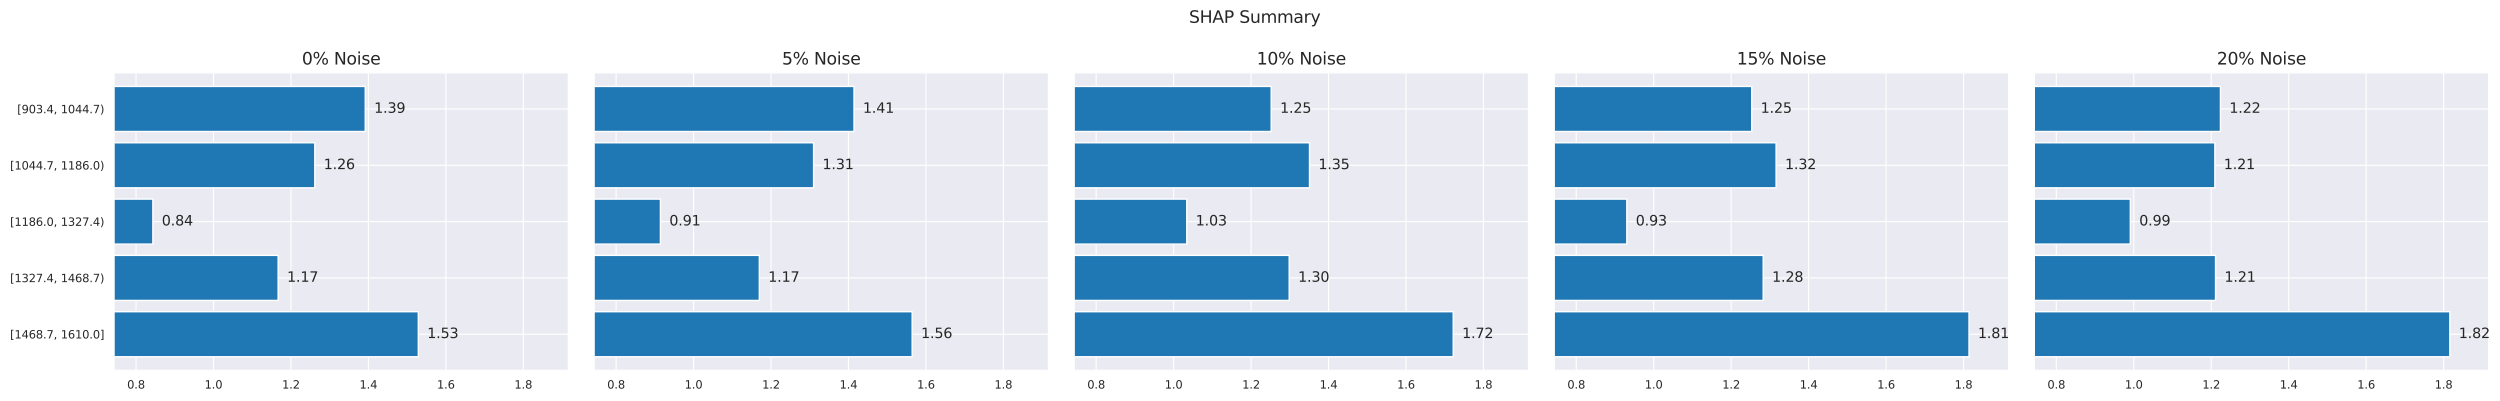 <?xml version="1.0" encoding="utf-8" standalone="no"?>
<!DOCTYPE svg PUBLIC "-//W3C//DTD SVG 1.1//EN"
  "http://www.w3.org/Graphics/SVG/1.1/DTD/svg11.dtd">
<svg xmlns:xlink="http://www.w3.org/1999/xlink" width="1785.465pt" height="286.382pt" viewBox="0 0 1785.465 286.382" xmlns="http://www.w3.org/2000/svg" version="1.1">
 <defs>
  <style type="text/css">*{stroke-linejoin: round; stroke-linecap: butt}</style>
 </defs>
 <g id="figure_1">
  <g id="patch_1">
   <path d="M 0 286.382 
L 1785.465 286.382 
L 1785.465 0 
L 0 0 
z
" style="fill: #ffffff"/>
  </g>
  <g id="axes_1">
   <g id="patch_2">
    <path d="M 81.513 264.44 
L 405.862 264.44 
L 405.862 52.08 
L 81.513 52.08 
z
" style="fill: #eaeaf2"/>
   </g>
   <g id="matplotlib.axis_1">
    <g id="xtick_1">
     <g id="line2d_1">
      <path d="M 97.153 264.44 
L 97.153 52.08 
" clip-path="url(#pd4e1249a8d)" style="fill: none; stroke: #ffffff; stroke-width: 0.8; stroke-linecap: round"/>
     </g>
     <g id="text_1">
      <!-- 0.8 -->
      <g style="fill: #262626" transform="translate(90.792 277.519) scale(0.08 -0.08)">
       <defs>
        <path id="DejaVuSans-30" d="M 2034 4250 
Q 1547 4250 1301 3770 
Q 1056 3291 1056 2328 
Q 1056 1369 1301 889 
Q 1547 409 2034 409 
Q 2525 409 2770 889 
Q 3016 1369 3016 2328 
Q 3016 3291 2770 3770 
Q 2525 4250 2034 4250 
z
M 2034 4750 
Q 2819 4750 3233 4129 
Q 3647 3509 3647 2328 
Q 3647 1150 3233 529 
Q 2819 -91 2034 -91 
Q 1250 -91 836 529 
Q 422 1150 422 2328 
Q 422 3509 836 4129 
Q 1250 4750 2034 4750 
z
" transform="scale(0.016)"/>
        <path id="DejaVuSans-2e" d="M 684 794 
L 1344 794 
L 1344 0 
L 684 0 
L 684 794 
z
" transform="scale(0.016)"/>
        <path id="DejaVuSans-38" d="M 2034 2216 
Q 1584 2216 1326 1975 
Q 1069 1734 1069 1313 
Q 1069 891 1326 650 
Q 1584 409 2034 409 
Q 2484 409 2743 651 
Q 3003 894 3003 1313 
Q 3003 1734 2745 1975 
Q 2488 2216 2034 2216 
z
M 1403 2484 
Q 997 2584 770 2862 
Q 544 3141 544 3541 
Q 544 4100 942 4425 
Q 1341 4750 2034 4750 
Q 2731 4750 3128 4425 
Q 3525 4100 3525 3541 
Q 3525 3141 3298 2862 
Q 3072 2584 2669 2484 
Q 3125 2378 3379 2068 
Q 3634 1759 3634 1313 
Q 3634 634 3220 271 
Q 2806 -91 2034 -91 
Q 1263 -91 848 271 
Q 434 634 434 1313 
Q 434 1759 690 2068 
Q 947 2378 1403 2484 
z
M 1172 3481 
Q 1172 3119 1398 2916 
Q 1625 2713 2034 2713 
Q 2441 2713 2670 2916 
Q 2900 3119 2900 3481 
Q 2900 3844 2670 4047 
Q 2441 4250 2034 4250 
Q 1625 4250 1398 4047 
Q 1172 3844 1172 3481 
z
" transform="scale(0.016)"/>
       </defs>
       <use xlink:href="#DejaVuSans-30"/>
       <use xlink:href="#DejaVuSans-2e" transform="translate(63.623 0)"/>
       <use xlink:href="#DejaVuSans-38" transform="translate(95.41 0)"/>
      </g>
     </g>
    </g>
    <g id="xtick_2">
     <g id="line2d_2">
      <path d="M 152.473 264.44 
L 152.473 52.08 
" clip-path="url(#pd4e1249a8d)" style="fill: none; stroke: #ffffff; stroke-width: 0.8; stroke-linecap: round"/>
     </g>
     <g id="text_2">
      <!-- 1.0 -->
      <g style="fill: #262626" transform="translate(146.111 277.519) scale(0.08 -0.08)">
       <defs>
        <path id="DejaVuSans-31" d="M 794 531 
L 1825 531 
L 1825 4091 
L 703 3866 
L 703 4441 
L 1819 4666 
L 2450 4666 
L 2450 531 
L 3481 531 
L 3481 0 
L 794 0 
L 794 531 
z
" transform="scale(0.016)"/>
       </defs>
       <use xlink:href="#DejaVuSans-31"/>
       <use xlink:href="#DejaVuSans-2e" transform="translate(63.623 0)"/>
       <use xlink:href="#DejaVuSans-30" transform="translate(95.41 0)"/>
      </g>
     </g>
    </g>
    <g id="xtick_3">
     <g id="line2d_3">
      <path d="M 207.792 264.44 
L 207.792 52.08 
" clip-path="url(#pd4e1249a8d)" style="fill: none; stroke: #ffffff; stroke-width: 0.8; stroke-linecap: round"/>
     </g>
     <g id="text_3">
      <!-- 1.2 -->
      <g style="fill: #262626" transform="translate(201.431 277.519) scale(0.08 -0.08)">
       <defs>
        <path id="DejaVuSans-32" d="M 1228 531 
L 3431 531 
L 3431 0 
L 469 0 
L 469 531 
Q 828 903 1448 1529 
Q 2069 2156 2228 2338 
Q 2531 2678 2651 2914 
Q 2772 3150 2772 3378 
Q 2772 3750 2511 3984 
Q 2250 4219 1831 4219 
Q 1534 4219 1204 4116 
Q 875 4013 500 3803 
L 500 4441 
Q 881 4594 1212 4672 
Q 1544 4750 1819 4750 
Q 2544 4750 2975 4387 
Q 3406 4025 3406 3419 
Q 3406 3131 3298 2873 
Q 3191 2616 2906 2266 
Q 2828 2175 2409 1742 
Q 1991 1309 1228 531 
z
" transform="scale(0.016)"/>
       </defs>
       <use xlink:href="#DejaVuSans-31"/>
       <use xlink:href="#DejaVuSans-2e" transform="translate(63.623 0)"/>
       <use xlink:href="#DejaVuSans-32" transform="translate(95.41 0)"/>
      </g>
     </g>
    </g>
    <g id="xtick_4">
     <g id="line2d_4">
      <path d="M 263.111 264.44 
L 263.111 52.08 
" clip-path="url(#pd4e1249a8d)" style="fill: none; stroke: #ffffff; stroke-width: 0.8; stroke-linecap: round"/>
     </g>
     <g id="text_4">
      <!-- 1.4 -->
      <g style="fill: #262626" transform="translate(256.75 277.519) scale(0.08 -0.08)">
       <defs>
        <path id="DejaVuSans-34" d="M 2419 4116 
L 825 1625 
L 2419 1625 
L 2419 4116 
z
M 2253 4666 
L 3047 4666 
L 3047 1625 
L 3713 1625 
L 3713 1100 
L 3047 1100 
L 3047 0 
L 2419 0 
L 2419 1100 
L 313 1100 
L 313 1709 
L 2253 4666 
z
" transform="scale(0.016)"/>
       </defs>
       <use xlink:href="#DejaVuSans-31"/>
       <use xlink:href="#DejaVuSans-2e" transform="translate(63.623 0)"/>
       <use xlink:href="#DejaVuSans-34" transform="translate(95.41 0)"/>
      </g>
     </g>
    </g>
    <g id="xtick_5">
     <g id="line2d_5">
      <path d="M 318.43 264.44 
L 318.43 52.08 
" clip-path="url(#pd4e1249a8d)" style="fill: none; stroke: #ffffff; stroke-width: 0.8; stroke-linecap: round"/>
     </g>
     <g id="text_5">
      <!-- 1.6 -->
      <g style="fill: #262626" transform="translate(312.069 277.519) scale(0.08 -0.08)">
       <defs>
        <path id="DejaVuSans-36" d="M 2113 2584 
Q 1688 2584 1439 2293 
Q 1191 2003 1191 1497 
Q 1191 994 1439 701 
Q 1688 409 2113 409 
Q 2538 409 2786 701 
Q 3034 994 3034 1497 
Q 3034 2003 2786 2293 
Q 2538 2584 2113 2584 
z
M 3366 4563 
L 3366 3988 
Q 3128 4100 2886 4159 
Q 2644 4219 2406 4219 
Q 1781 4219 1451 3797 
Q 1122 3375 1075 2522 
Q 1259 2794 1537 2939 
Q 1816 3084 2150 3084 
Q 2853 3084 3261 2657 
Q 3669 2231 3669 1497 
Q 3669 778 3244 343 
Q 2819 -91 2113 -91 
Q 1303 -91 875 529 
Q 447 1150 447 2328 
Q 447 3434 972 4092 
Q 1497 4750 2381 4750 
Q 2619 4750 2861 4703 
Q 3103 4656 3366 4563 
z
" transform="scale(0.016)"/>
       </defs>
       <use xlink:href="#DejaVuSans-31"/>
       <use xlink:href="#DejaVuSans-2e" transform="translate(63.623 0)"/>
       <use xlink:href="#DejaVuSans-36" transform="translate(95.41 0)"/>
      </g>
     </g>
    </g>
    <g id="xtick_6">
     <g id="line2d_6">
      <path d="M 373.75 264.44 
L 373.75 52.08 
" clip-path="url(#pd4e1249a8d)" style="fill: none; stroke: #ffffff; stroke-width: 0.8; stroke-linecap: round"/>
     </g>
     <g id="text_6">
      <!-- 1.8 -->
      <g style="fill: #262626" transform="translate(367.388 277.519) scale(0.08 -0.08)">
       <use xlink:href="#DejaVuSans-31"/>
       <use xlink:href="#DejaVuSans-2e" transform="translate(63.623 0)"/>
       <use xlink:href="#DejaVuSans-38" transform="translate(95.41 0)"/>
      </g>
     </g>
    </g>
   </g>
   <g id="matplotlib.axis_2">
    <g id="ytick_1">
     <g id="line2d_7">
      <path d="M 81.513 238.699 
L 405.862 238.699 
" clip-path="url(#pd4e1249a8d)" style="fill: none; stroke: #ffffff; stroke-width: 0.8; stroke-linecap: round"/>
     </g>
     <g id="text_7">
      <!-- [1468.7, 1610.0] -->
      <g style="fill: #262626" transform="translate(7.2 241.739) scale(0.08 -0.08)">
       <defs>
        <path id="DejaVuSans-5b" d="M 550 4863 
L 1875 4863 
L 1875 4416 
L 1125 4416 
L 1125 -397 
L 1875 -397 
L 1875 -844 
L 550 -844 
L 550 4863 
z
" transform="scale(0.016)"/>
        <path id="DejaVuSans-37" d="M 525 4666 
L 3525 4666 
L 3525 4397 
L 1831 0 
L 1172 0 
L 2766 4134 
L 525 4134 
L 525 4666 
z
" transform="scale(0.016)"/>
        <path id="DejaVuSans-2c" d="M 750 794 
L 1409 794 
L 1409 256 
L 897 -744 
L 494 -744 
L 750 256 
L 750 794 
z
" transform="scale(0.016)"/>
        <path id="DejaVuSans-20" transform="scale(0.016)"/>
        <path id="DejaVuSans-5d" d="M 1947 4863 
L 1947 -844 
L 622 -844 
L 622 -397 
L 1369 -397 
L 1369 4416 
L 622 4416 
L 622 4863 
L 1947 4863 
z
" transform="scale(0.016)"/>
       </defs>
       <use xlink:href="#DejaVuSans-5b"/>
       <use xlink:href="#DejaVuSans-31" transform="translate(39.014 0)"/>
       <use xlink:href="#DejaVuSans-34" transform="translate(102.637 0)"/>
       <use xlink:href="#DejaVuSans-36" transform="translate(166.26 0)"/>
       <use xlink:href="#DejaVuSans-38" transform="translate(229.883 0)"/>
       <use xlink:href="#DejaVuSans-2e" transform="translate(293.506 0)"/>
       <use xlink:href="#DejaVuSans-37" transform="translate(325.293 0)"/>
       <use xlink:href="#DejaVuSans-2c" transform="translate(388.916 0)"/>
       <use xlink:href="#DejaVuSans-20" transform="translate(420.703 0)"/>
       <use xlink:href="#DejaVuSans-31" transform="translate(452.49 0)"/>
       <use xlink:href="#DejaVuSans-36" transform="translate(516.113 0)"/>
       <use xlink:href="#DejaVuSans-31" transform="translate(579.736 0)"/>
       <use xlink:href="#DejaVuSans-30" transform="translate(643.359 0)"/>
       <use xlink:href="#DejaVuSans-2e" transform="translate(706.982 0)"/>
       <use xlink:href="#DejaVuSans-30" transform="translate(738.77 0)"/>
       <use xlink:href="#DejaVuSans-5d" transform="translate(802.393 0)"/>
      </g>
     </g>
    </g>
    <g id="ytick_2">
     <g id="line2d_8">
      <path d="M 81.513 198.48 
L 405.862 198.48 
" clip-path="url(#pd4e1249a8d)" style="fill: none; stroke: #ffffff; stroke-width: 0.8; stroke-linecap: round"/>
     </g>
     <g id="text_8">
      <!-- [1327.4, 1468.7) -->
      <g style="fill: #262626" transform="translate(7.2 201.519) scale(0.08 -0.08)">
       <defs>
        <path id="DejaVuSans-33" d="M 2597 2516 
Q 3050 2419 3304 2112 
Q 3559 1806 3559 1356 
Q 3559 666 3084 287 
Q 2609 -91 1734 -91 
Q 1441 -91 1130 -33 
Q 819 25 488 141 
L 488 750 
Q 750 597 1062 519 
Q 1375 441 1716 441 
Q 2309 441 2620 675 
Q 2931 909 2931 1356 
Q 2931 1769 2642 2001 
Q 2353 2234 1838 2234 
L 1294 2234 
L 1294 2753 
L 1863 2753 
Q 2328 2753 2575 2939 
Q 2822 3125 2822 3475 
Q 2822 3834 2567 4026 
Q 2313 4219 1838 4219 
Q 1578 4219 1281 4162 
Q 984 4106 628 3988 
L 628 4550 
Q 988 4650 1302 4700 
Q 1616 4750 1894 4750 
Q 2613 4750 3031 4423 
Q 3450 4097 3450 3541 
Q 3450 3153 3228 2886 
Q 3006 2619 2597 2516 
z
" transform="scale(0.016)"/>
        <path id="DejaVuSans-29" d="M 513 4856 
L 1013 4856 
Q 1481 4119 1714 3412 
Q 1947 2706 1947 2009 
Q 1947 1309 1714 600 
Q 1481 -109 1013 -844 
L 513 -844 
Q 928 -128 1133 580 
Q 1338 1288 1338 2009 
Q 1338 2731 1133 3434 
Q 928 4138 513 4856 
z
" transform="scale(0.016)"/>
       </defs>
       <use xlink:href="#DejaVuSans-5b"/>
       <use xlink:href="#DejaVuSans-31" transform="translate(39.014 0)"/>
       <use xlink:href="#DejaVuSans-33" transform="translate(102.637 0)"/>
       <use xlink:href="#DejaVuSans-32" transform="translate(166.26 0)"/>
       <use xlink:href="#DejaVuSans-37" transform="translate(229.883 0)"/>
       <use xlink:href="#DejaVuSans-2e" transform="translate(293.506 0)"/>
       <use xlink:href="#DejaVuSans-34" transform="translate(325.293 0)"/>
       <use xlink:href="#DejaVuSans-2c" transform="translate(388.916 0)"/>
       <use xlink:href="#DejaVuSans-20" transform="translate(420.703 0)"/>
       <use xlink:href="#DejaVuSans-31" transform="translate(452.49 0)"/>
       <use xlink:href="#DejaVuSans-34" transform="translate(516.113 0)"/>
       <use xlink:href="#DejaVuSans-36" transform="translate(579.736 0)"/>
       <use xlink:href="#DejaVuSans-38" transform="translate(643.359 0)"/>
       <use xlink:href="#DejaVuSans-2e" transform="translate(706.982 0)"/>
       <use xlink:href="#DejaVuSans-37" transform="translate(738.77 0)"/>
       <use xlink:href="#DejaVuSans-29" transform="translate(802.393 0)"/>
      </g>
     </g>
    </g>
    <g id="ytick_3">
     <g id="line2d_9">
      <path d="M 81.513 158.26 
L 405.862 158.26 
" clip-path="url(#pd4e1249a8d)" style="fill: none; stroke: #ffffff; stroke-width: 0.8; stroke-linecap: round"/>
     </g>
     <g id="text_9">
      <!-- [1186.0, 1327.4) -->
      <g style="fill: #262626" transform="translate(7.2 161.299) scale(0.08 -0.08)">
       <use xlink:href="#DejaVuSans-5b"/>
       <use xlink:href="#DejaVuSans-31" transform="translate(39.014 0)"/>
       <use xlink:href="#DejaVuSans-31" transform="translate(102.637 0)"/>
       <use xlink:href="#DejaVuSans-38" transform="translate(166.26 0)"/>
       <use xlink:href="#DejaVuSans-36" transform="translate(229.883 0)"/>
       <use xlink:href="#DejaVuSans-2e" transform="translate(293.506 0)"/>
       <use xlink:href="#DejaVuSans-30" transform="translate(325.293 0)"/>
       <use xlink:href="#DejaVuSans-2c" transform="translate(388.916 0)"/>
       <use xlink:href="#DejaVuSans-20" transform="translate(420.703 0)"/>
       <use xlink:href="#DejaVuSans-31" transform="translate(452.49 0)"/>
       <use xlink:href="#DejaVuSans-33" transform="translate(516.113 0)"/>
       <use xlink:href="#DejaVuSans-32" transform="translate(579.736 0)"/>
       <use xlink:href="#DejaVuSans-37" transform="translate(643.359 0)"/>
       <use xlink:href="#DejaVuSans-2e" transform="translate(706.982 0)"/>
       <use xlink:href="#DejaVuSans-34" transform="translate(738.77 0)"/>
       <use xlink:href="#DejaVuSans-29" transform="translate(802.393 0)"/>
      </g>
     </g>
    </g>
    <g id="ytick_4">
     <g id="line2d_10">
      <path d="M 81.513 118.04 
L 405.862 118.04 
" clip-path="url(#pd4e1249a8d)" style="fill: none; stroke: #ffffff; stroke-width: 0.8; stroke-linecap: round"/>
     </g>
     <g id="text_10">
      <!-- [1044.7, 1186.0) -->
      <g style="fill: #262626" transform="translate(7.2 121.08) scale(0.08 -0.08)">
       <use xlink:href="#DejaVuSans-5b"/>
       <use xlink:href="#DejaVuSans-31" transform="translate(39.014 0)"/>
       <use xlink:href="#DejaVuSans-30" transform="translate(102.637 0)"/>
       <use xlink:href="#DejaVuSans-34" transform="translate(166.26 0)"/>
       <use xlink:href="#DejaVuSans-34" transform="translate(229.883 0)"/>
       <use xlink:href="#DejaVuSans-2e" transform="translate(293.506 0)"/>
       <use xlink:href="#DejaVuSans-37" transform="translate(325.293 0)"/>
       <use xlink:href="#DejaVuSans-2c" transform="translate(388.916 0)"/>
       <use xlink:href="#DejaVuSans-20" transform="translate(420.703 0)"/>
       <use xlink:href="#DejaVuSans-31" transform="translate(452.49 0)"/>
       <use xlink:href="#DejaVuSans-31" transform="translate(516.113 0)"/>
       <use xlink:href="#DejaVuSans-38" transform="translate(579.736 0)"/>
       <use xlink:href="#DejaVuSans-36" transform="translate(643.359 0)"/>
       <use xlink:href="#DejaVuSans-2e" transform="translate(706.982 0)"/>
       <use xlink:href="#DejaVuSans-30" transform="translate(738.77 0)"/>
       <use xlink:href="#DejaVuSans-29" transform="translate(802.393 0)"/>
      </g>
     </g>
    </g>
    <g id="ytick_5">
     <g id="line2d_11">
      <path d="M 81.513 77.821 
L 405.862 77.821 
" clip-path="url(#pd4e1249a8d)" style="fill: none; stroke: #ffffff; stroke-width: 0.8; stroke-linecap: round"/>
     </g>
     <g id="text_11">
      <!-- [903.4, 1044.7) -->
      <g style="fill: #262626" transform="translate(12.29 80.86) scale(0.08 -0.08)">
       <defs>
        <path id="DejaVuSans-39" d="M 703 97 
L 703 672 
Q 941 559 1184 500 
Q 1428 441 1663 441 
Q 2288 441 2617 861 
Q 2947 1281 2994 2138 
Q 2813 1869 2534 1725 
Q 2256 1581 1919 1581 
Q 1219 1581 811 2004 
Q 403 2428 403 3163 
Q 403 3881 828 4315 
Q 1253 4750 1959 4750 
Q 2769 4750 3195 4129 
Q 3622 3509 3622 2328 
Q 3622 1225 3098 567 
Q 2575 -91 1691 -91 
Q 1453 -91 1209 -44 
Q 966 3 703 97 
z
M 1959 2075 
Q 2384 2075 2632 2365 
Q 2881 2656 2881 3163 
Q 2881 3666 2632 3958 
Q 2384 4250 1959 4250 
Q 1534 4250 1286 3958 
Q 1038 3666 1038 3163 
Q 1038 2656 1286 2365 
Q 1534 2075 1959 2075 
z
" transform="scale(0.016)"/>
       </defs>
       <use xlink:href="#DejaVuSans-5b"/>
       <use xlink:href="#DejaVuSans-39" transform="translate(39.014 0)"/>
       <use xlink:href="#DejaVuSans-30" transform="translate(102.637 0)"/>
       <use xlink:href="#DejaVuSans-33" transform="translate(166.26 0)"/>
       <use xlink:href="#DejaVuSans-2e" transform="translate(229.883 0)"/>
       <use xlink:href="#DejaVuSans-34" transform="translate(261.67 0)"/>
       <use xlink:href="#DejaVuSans-2c" transform="translate(325.293 0)"/>
       <use xlink:href="#DejaVuSans-20" transform="translate(357.08 0)"/>
       <use xlink:href="#DejaVuSans-31" transform="translate(388.867 0)"/>
       <use xlink:href="#DejaVuSans-30" transform="translate(452.49 0)"/>
       <use xlink:href="#DejaVuSans-34" transform="translate(516.113 0)"/>
       <use xlink:href="#DejaVuSans-34" transform="translate(579.736 0)"/>
       <use xlink:href="#DejaVuSans-2e" transform="translate(643.359 0)"/>
       <use xlink:href="#DejaVuSans-37" transform="translate(675.146 0)"/>
       <use xlink:href="#DejaVuSans-29" transform="translate(738.77 0)"/>
      </g>
     </g>
    </g>
   </g>
   <g id="patch_3">
    <path d="M -124.124 254.787 
L 298.757 254.787 
L 298.757 222.612 
L -124.124 222.612 
z
" clip-path="url(#pd4e1249a8d)" style="fill: #1f77b4; stroke: #ffffff; stroke-linejoin: miter"/>
   </g>
   <g id="patch_4">
    <path d="M -124.124 214.568 
L 198.645 214.568 
L 198.645 182.392 
L -124.124 182.392 
z
" clip-path="url(#pd4e1249a8d)" style="fill: #1f77b4; stroke: #ffffff; stroke-linejoin: miter"/>
   </g>
   <g id="patch_5">
    <path d="M -124.124 174.348 
L 109.172 174.348 
L 109.172 142.172 
L -124.124 142.172 
z
" clip-path="url(#pd4e1249a8d)" style="fill: #1f77b4; stroke: #ffffff; stroke-linejoin: miter"/>
   </g>
   <g id="patch_6">
    <path d="M -124.124 134.128 
L 224.823 134.128 
L 224.823 101.952 
L -124.124 101.952 
z
" clip-path="url(#pd4e1249a8d)" style="fill: #1f77b4; stroke: #ffffff; stroke-linejoin: miter"/>
   </g>
   <g id="patch_7">
    <path d="M -124.124 93.908 
L 260.852 93.908 
L 260.852 61.733 
L -124.124 61.733 
z
" clip-path="url(#pd4e1249a8d)" style="fill: #1f77b4; stroke: #ffffff; stroke-linejoin: miter"/>
   </g>
   <g id="patch_8">
    <path d="M 81.513 264.44 
L 81.513 52.08 
" style="fill: none; stroke: #ffffff; stroke-width: 0.8; stroke-linejoin: miter; stroke-linecap: square"/>
   </g>
   <g id="patch_9">
    <path d="M 405.862 264.44 
L 405.862 52.08 
" style="fill: none; stroke: #ffffff; stroke-width: 0.8; stroke-linejoin: miter; stroke-linecap: square"/>
   </g>
   <g id="patch_10">
    <path d="M 81.513 264.44 
L 405.862 264.44 
" style="fill: none; stroke: #ffffff; stroke-width: 0.8; stroke-linejoin: miter; stroke-linecap: square"/>
   </g>
   <g id="patch_11">
    <path d="M 81.513 52.08 
L 405.862 52.08 
" style="fill: none; stroke: #ffffff; stroke-width: 0.8; stroke-linejoin: miter; stroke-linecap: square"/>
   </g>
   <g id="text_12">
    <!--   1.53 -->
    <g style="fill: #262626" transform="translate(298.757 241.459) scale(0.1 -0.1)">
     <defs>
      <path id="DejaVuSans-35" d="M 691 4666 
L 3169 4666 
L 3169 4134 
L 1269 4134 
L 1269 2991 
Q 1406 3038 1543 3061 
Q 1681 3084 1819 3084 
Q 2600 3084 3056 2656 
Q 3513 2228 3513 1497 
Q 3513 744 3044 326 
Q 2575 -91 1722 -91 
Q 1428 -91 1123 -41 
Q 819 9 494 109 
L 494 744 
Q 775 591 1075 516 
Q 1375 441 1709 441 
Q 2250 441 2565 725 
Q 2881 1009 2881 1497 
Q 2881 1984 2565 2268 
Q 2250 2553 1709 2553 
Q 1456 2553 1204 2497 
Q 953 2441 691 2322 
L 691 4666 
z
" transform="scale(0.016)"/>
     </defs>
     <use xlink:href="#DejaVuSans-20"/>
     <use xlink:href="#DejaVuSans-20" transform="translate(31.787 0)"/>
     <use xlink:href="#DejaVuSans-31" transform="translate(63.574 0)"/>
     <use xlink:href="#DejaVuSans-2e" transform="translate(127.197 0)"/>
     <use xlink:href="#DejaVuSans-35" transform="translate(158.984 0)"/>
     <use xlink:href="#DejaVuSans-33" transform="translate(222.607 0)"/>
    </g>
   </g>
   <g id="text_13">
    <!--   1.17 -->
    <g style="fill: #262626" transform="translate(198.645 201.239) scale(0.1 -0.1)">
     <use xlink:href="#DejaVuSans-20"/>
     <use xlink:href="#DejaVuSans-20" transform="translate(31.787 0)"/>
     <use xlink:href="#DejaVuSans-31" transform="translate(63.574 0)"/>
     <use xlink:href="#DejaVuSans-2e" transform="translate(127.197 0)"/>
     <use xlink:href="#DejaVuSans-31" transform="translate(158.984 0)"/>
     <use xlink:href="#DejaVuSans-37" transform="translate(222.607 0)"/>
    </g>
   </g>
   <g id="text_14">
    <!--   0.84 -->
    <g style="fill: #262626" transform="translate(109.172 161.019) scale(0.1 -0.1)">
     <use xlink:href="#DejaVuSans-20"/>
     <use xlink:href="#DejaVuSans-20" transform="translate(31.787 0)"/>
     <use xlink:href="#DejaVuSans-30" transform="translate(63.574 0)"/>
     <use xlink:href="#DejaVuSans-2e" transform="translate(127.197 0)"/>
     <use xlink:href="#DejaVuSans-38" transform="translate(158.984 0)"/>
     <use xlink:href="#DejaVuSans-34" transform="translate(222.607 0)"/>
    </g>
   </g>
   <g id="text_15">
    <!--   1.26 -->
    <g style="fill: #262626" transform="translate(224.823 120.8) scale(0.1 -0.1)">
     <use xlink:href="#DejaVuSans-20"/>
     <use xlink:href="#DejaVuSans-20" transform="translate(31.787 0)"/>
     <use xlink:href="#DejaVuSans-31" transform="translate(63.574 0)"/>
     <use xlink:href="#DejaVuSans-2e" transform="translate(127.197 0)"/>
     <use xlink:href="#DejaVuSans-32" transform="translate(158.984 0)"/>
     <use xlink:href="#DejaVuSans-36" transform="translate(222.607 0)"/>
    </g>
   </g>
   <g id="text_16">
    <!--   1.39 -->
    <g style="fill: #262626" transform="translate(260.852 80.58) scale(0.1 -0.1)">
     <use xlink:href="#DejaVuSans-20"/>
     <use xlink:href="#DejaVuSans-20" transform="translate(31.787 0)"/>
     <use xlink:href="#DejaVuSans-31" transform="translate(63.574 0)"/>
     <use xlink:href="#DejaVuSans-2e" transform="translate(127.197 0)"/>
     <use xlink:href="#DejaVuSans-33" transform="translate(158.984 0)"/>
     <use xlink:href="#DejaVuSans-39" transform="translate(222.607 0)"/>
    </g>
   </g>
   <g id="text_17">
    <!-- 0% Noise -->
    <g style="fill: #262626" transform="translate(215.618 46.08) scale(0.12 -0.12)">
     <defs>
      <path id="DejaVuSans-25" d="M 4653 2053 
Q 4381 2053 4226 1822 
Q 4072 1591 4072 1178 
Q 4072 772 4226 539 
Q 4381 306 4653 306 
Q 4919 306 5073 539 
Q 5228 772 5228 1178 
Q 5228 1588 5073 1820 
Q 4919 2053 4653 2053 
z
M 4653 2450 
Q 5147 2450 5437 2106 
Q 5728 1763 5728 1178 
Q 5728 594 5436 251 
Q 5144 -91 4653 -91 
Q 4153 -91 3862 251 
Q 3572 594 3572 1178 
Q 3572 1766 3864 2108 
Q 4156 2450 4653 2450 
z
M 1428 4353 
Q 1159 4353 1004 4120 
Q 850 3888 850 3481 
Q 850 3069 1003 2837 
Q 1156 2606 1428 2606 
Q 1700 2606 1854 2837 
Q 2009 3069 2009 3481 
Q 2009 3884 1853 4118 
Q 1697 4353 1428 4353 
z
M 4250 4750 
L 4750 4750 
L 1831 -91 
L 1331 -91 
L 4250 4750 
z
M 1428 4750 
Q 1922 4750 2215 4408 
Q 2509 4066 2509 3481 
Q 2509 2891 2217 2550 
Q 1925 2209 1428 2209 
Q 931 2209 642 2551 
Q 353 2894 353 3481 
Q 353 4063 643 4406 
Q 934 4750 1428 4750 
z
" transform="scale(0.016)"/>
      <path id="DejaVuSans-4e" d="M 628 4666 
L 1478 4666 
L 3547 763 
L 3547 4666 
L 4159 4666 
L 4159 0 
L 3309 0 
L 1241 3903 
L 1241 0 
L 628 0 
L 628 4666 
z
" transform="scale(0.016)"/>
      <path id="DejaVuSans-6f" d="M 1959 3097 
Q 1497 3097 1228 2736 
Q 959 2375 959 1747 
Q 959 1119 1226 758 
Q 1494 397 1959 397 
Q 2419 397 2687 759 
Q 2956 1122 2956 1747 
Q 2956 2369 2687 2733 
Q 2419 3097 1959 3097 
z
M 1959 3584 
Q 2709 3584 3137 3096 
Q 3566 2609 3566 1747 
Q 3566 888 3137 398 
Q 2709 -91 1959 -91 
Q 1206 -91 779 398 
Q 353 888 353 1747 
Q 353 2609 779 3096 
Q 1206 3584 1959 3584 
z
" transform="scale(0.016)"/>
      <path id="DejaVuSans-69" d="M 603 3500 
L 1178 3500 
L 1178 0 
L 603 0 
L 603 3500 
z
M 603 4863 
L 1178 4863 
L 1178 4134 
L 603 4134 
L 603 4863 
z
" transform="scale(0.016)"/>
      <path id="DejaVuSans-73" d="M 2834 3397 
L 2834 2853 
Q 2591 2978 2328 3040 
Q 2066 3103 1784 3103 
Q 1356 3103 1142 2972 
Q 928 2841 928 2578 
Q 928 2378 1081 2264 
Q 1234 2150 1697 2047 
L 1894 2003 
Q 2506 1872 2764 1633 
Q 3022 1394 3022 966 
Q 3022 478 2636 193 
Q 2250 -91 1575 -91 
Q 1294 -91 989 -36 
Q 684 19 347 128 
L 347 722 
Q 666 556 975 473 
Q 1284 391 1588 391 
Q 1994 391 2212 530 
Q 2431 669 2431 922 
Q 2431 1156 2273 1281 
Q 2116 1406 1581 1522 
L 1381 1569 
Q 847 1681 609 1914 
Q 372 2147 372 2553 
Q 372 3047 722 3315 
Q 1072 3584 1716 3584 
Q 2034 3584 2315 3537 
Q 2597 3491 2834 3397 
z
" transform="scale(0.016)"/>
      <path id="DejaVuSans-65" d="M 3597 1894 
L 3597 1613 
L 953 1613 
Q 991 1019 1311 708 
Q 1631 397 2203 397 
Q 2534 397 2845 478 
Q 3156 559 3463 722 
L 3463 178 
Q 3153 47 2828 -22 
Q 2503 -91 2169 -91 
Q 1331 -91 842 396 
Q 353 884 353 1716 
Q 353 2575 817 3079 
Q 1281 3584 2069 3584 
Q 2775 3584 3186 3129 
Q 3597 2675 3597 1894 
z
M 3022 2063 
Q 3016 2534 2758 2815 
Q 2500 3097 2075 3097 
Q 1594 3097 1305 2825 
Q 1016 2553 972 2059 
L 3022 2063 
z
" transform="scale(0.016)"/>
     </defs>
     <use xlink:href="#DejaVuSans-30"/>
     <use xlink:href="#DejaVuSans-25" transform="translate(63.623 0)"/>
     <use xlink:href="#DejaVuSans-20" transform="translate(158.643 0)"/>
     <use xlink:href="#DejaVuSans-4e" transform="translate(190.43 0)"/>
     <use xlink:href="#DejaVuSans-6f" transform="translate(265.234 0)"/>
     <use xlink:href="#DejaVuSans-69" transform="translate(326.416 0)"/>
     <use xlink:href="#DejaVuSans-73" transform="translate(354.199 0)"/>
     <use xlink:href="#DejaVuSans-65" transform="translate(406.299 0)"/>
    </g>
   </g>
  </g>
  <g id="axes_2">
   <g id="patch_12">
    <path d="M 424.373 264.44 
L 748.722 264.44 
L 748.722 52.08 
L 424.373 52.08 
z
" style="fill: #eaeaf2"/>
   </g>
   <g id="matplotlib.axis_3">
    <g id="xtick_7">
     <g id="line2d_12">
      <path d="M 440.014 264.44 
L 440.014 52.08 
" clip-path="url(#p899c3c1a37)" style="fill: none; stroke: #ffffff; stroke-width: 0.8; stroke-linecap: round"/>
     </g>
     <g id="text_18">
      <!-- 0.8 -->
      <g style="fill: #262626" transform="translate(433.652 277.519) scale(0.08 -0.08)">
       <use xlink:href="#DejaVuSans-30"/>
       <use xlink:href="#DejaVuSans-2e" transform="translate(63.623 0)"/>
       <use xlink:href="#DejaVuSans-38" transform="translate(95.41 0)"/>
      </g>
     </g>
    </g>
    <g id="xtick_8">
     <g id="line2d_13">
      <path d="M 495.333 264.44 
L 495.333 52.08 
" clip-path="url(#p899c3c1a37)" style="fill: none; stroke: #ffffff; stroke-width: 0.8; stroke-linecap: round"/>
     </g>
     <g id="text_19">
      <!-- 1.0 -->
      <g style="fill: #262626" transform="translate(488.972 277.519) scale(0.08 -0.08)">
       <use xlink:href="#DejaVuSans-31"/>
       <use xlink:href="#DejaVuSans-2e" transform="translate(63.623 0)"/>
       <use xlink:href="#DejaVuSans-30" transform="translate(95.41 0)"/>
      </g>
     </g>
    </g>
    <g id="xtick_9">
     <g id="line2d_14">
      <path d="M 550.652 264.44 
L 550.652 52.08 
" clip-path="url(#p899c3c1a37)" style="fill: none; stroke: #ffffff; stroke-width: 0.8; stroke-linecap: round"/>
     </g>
     <g id="text_20">
      <!-- 1.2 -->
      <g style="fill: #262626" transform="translate(544.291 277.519) scale(0.08 -0.08)">
       <use xlink:href="#DejaVuSans-31"/>
       <use xlink:href="#DejaVuSans-2e" transform="translate(63.623 0)"/>
       <use xlink:href="#DejaVuSans-32" transform="translate(95.41 0)"/>
      </g>
     </g>
    </g>
    <g id="xtick_10">
     <g id="line2d_15">
      <path d="M 605.971 264.44 
L 605.971 52.08 
" clip-path="url(#p899c3c1a37)" style="fill: none; stroke: #ffffff; stroke-width: 0.8; stroke-linecap: round"/>
     </g>
     <g id="text_21">
      <!-- 1.4 -->
      <g style="fill: #262626" transform="translate(599.61 277.519) scale(0.08 -0.08)">
       <use xlink:href="#DejaVuSans-31"/>
       <use xlink:href="#DejaVuSans-2e" transform="translate(63.623 0)"/>
       <use xlink:href="#DejaVuSans-34" transform="translate(95.41 0)"/>
      </g>
     </g>
    </g>
    <g id="xtick_11">
     <g id="line2d_16">
      <path d="M 661.291 264.44 
L 661.291 52.08 
" clip-path="url(#p899c3c1a37)" style="fill: none; stroke: #ffffff; stroke-width: 0.8; stroke-linecap: round"/>
     </g>
     <g id="text_22">
      <!-- 1.6 -->
      <g style="fill: #262626" transform="translate(654.929 277.519) scale(0.08 -0.08)">
       <use xlink:href="#DejaVuSans-31"/>
       <use xlink:href="#DejaVuSans-2e" transform="translate(63.623 0)"/>
       <use xlink:href="#DejaVuSans-36" transform="translate(95.41 0)"/>
      </g>
     </g>
    </g>
    <g id="xtick_12">
     <g id="line2d_17">
      <path d="M 716.61 264.44 
L 716.61 52.08 
" clip-path="url(#p899c3c1a37)" style="fill: none; stroke: #ffffff; stroke-width: 0.8; stroke-linecap: round"/>
     </g>
     <g id="text_23">
      <!-- 1.8 -->
      <g style="fill: #262626" transform="translate(710.249 277.519) scale(0.08 -0.08)">
       <use xlink:href="#DejaVuSans-31"/>
       <use xlink:href="#DejaVuSans-2e" transform="translate(63.623 0)"/>
       <use xlink:href="#DejaVuSans-38" transform="translate(95.41 0)"/>
      </g>
     </g>
    </g>
   </g>
   <g id="matplotlib.axis_4">
    <g id="ytick_6">
     <g id="line2d_18">
      <path d="M 424.373 238.699 
L 748.722 238.699 
" clip-path="url(#p899c3c1a37)" style="fill: none; stroke: #ffffff; stroke-width: 0.8; stroke-linecap: round"/>
     </g>
    </g>
    <g id="ytick_7">
     <g id="line2d_19">
      <path d="M 424.373 198.48 
L 748.722 198.48 
" clip-path="url(#p899c3c1a37)" style="fill: none; stroke: #ffffff; stroke-width: 0.8; stroke-linecap: round"/>
     </g>
    </g>
    <g id="ytick_8">
     <g id="line2d_20">
      <path d="M 424.373 158.26 
L 748.722 158.26 
" clip-path="url(#p899c3c1a37)" style="fill: none; stroke: #ffffff; stroke-width: 0.8; stroke-linecap: round"/>
     </g>
    </g>
    <g id="ytick_9">
     <g id="line2d_21">
      <path d="M 424.373 118.04 
L 748.722 118.04 
" clip-path="url(#p899c3c1a37)" style="fill: none; stroke: #ffffff; stroke-width: 0.8; stroke-linecap: round"/>
     </g>
    </g>
    <g id="ytick_10">
     <g id="line2d_22">
      <path d="M 424.373 77.821 
L 748.722 77.821 
" clip-path="url(#p899c3c1a37)" style="fill: none; stroke: #ffffff; stroke-width: 0.8; stroke-linecap: round"/>
     </g>
    </g>
   </g>
   <g id="patch_13">
    <path d="M 218.737 254.787 
L 651.455 254.787 
L 651.455 222.612 
L 218.737 222.612 
z
" clip-path="url(#p899c3c1a37)" style="fill: #1f77b4; stroke: #ffffff; stroke-linejoin: miter"/>
   </g>
   <g id="patch_14">
    <path d="M 218.737 214.568 
L 542.307 214.568 
L 542.307 182.392 
L 218.737 182.392 
z
" clip-path="url(#p899c3c1a37)" style="fill: #1f77b4; stroke: #ffffff; stroke-linejoin: miter"/>
   </g>
   <g id="patch_15">
    <path d="M 218.737 174.348 
L 471.664 174.348 
L 471.664 142.172 
L 218.737 142.172 
z
" clip-path="url(#p899c3c1a37)" style="fill: #1f77b4; stroke: #ffffff; stroke-linejoin: miter"/>
   </g>
   <g id="patch_16">
    <path d="M 218.737 134.128 
L 581.043 134.128 
L 581.043 101.952 
L 218.737 101.952 
z
" clip-path="url(#p899c3c1a37)" style="fill: #1f77b4; stroke: #ffffff; stroke-linejoin: miter"/>
   </g>
   <g id="patch_17">
    <path d="M 218.737 93.908 
L 609.921 93.908 
L 609.921 61.733 
L 218.737 61.733 
z
" clip-path="url(#p899c3c1a37)" style="fill: #1f77b4; stroke: #ffffff; stroke-linejoin: miter"/>
   </g>
   <g id="patch_18">
    <path d="M 424.373 264.44 
L 424.373 52.08 
" style="fill: none; stroke: #ffffff; stroke-width: 0.8; stroke-linejoin: miter; stroke-linecap: square"/>
   </g>
   <g id="patch_19">
    <path d="M 748.722 264.44 
L 748.722 52.08 
" style="fill: none; stroke: #ffffff; stroke-width: 0.8; stroke-linejoin: miter; stroke-linecap: square"/>
   </g>
   <g id="patch_20">
    <path d="M 424.373 264.44 
L 748.722 264.44 
" style="fill: none; stroke: #ffffff; stroke-width: 0.8; stroke-linejoin: miter; stroke-linecap: square"/>
   </g>
   <g id="patch_21">
    <path d="M 424.373 52.08 
L 748.722 52.08 
" style="fill: none; stroke: #ffffff; stroke-width: 0.8; stroke-linejoin: miter; stroke-linecap: square"/>
   </g>
   <g id="text_24">
    <!--   1.56 -->
    <g style="fill: #262626" transform="translate(651.455 241.459) scale(0.1 -0.1)">
     <use xlink:href="#DejaVuSans-20"/>
     <use xlink:href="#DejaVuSans-20" transform="translate(31.787 0)"/>
     <use xlink:href="#DejaVuSans-31" transform="translate(63.574 0)"/>
     <use xlink:href="#DejaVuSans-2e" transform="translate(127.197 0)"/>
     <use xlink:href="#DejaVuSans-35" transform="translate(158.984 0)"/>
     <use xlink:href="#DejaVuSans-36" transform="translate(222.607 0)"/>
    </g>
   </g>
   <g id="text_25">
    <!--   1.17 -->
    <g style="fill: #262626" transform="translate(542.307 201.239) scale(0.1 -0.1)">
     <use xlink:href="#DejaVuSans-20"/>
     <use xlink:href="#DejaVuSans-20" transform="translate(31.787 0)"/>
     <use xlink:href="#DejaVuSans-31" transform="translate(63.574 0)"/>
     <use xlink:href="#DejaVuSans-2e" transform="translate(127.197 0)"/>
     <use xlink:href="#DejaVuSans-31" transform="translate(158.984 0)"/>
     <use xlink:href="#DejaVuSans-37" transform="translate(222.607 0)"/>
    </g>
   </g>
   <g id="text_26">
    <!--   0.91 -->
    <g style="fill: #262626" transform="translate(471.664 161.019) scale(0.1 -0.1)">
     <use xlink:href="#DejaVuSans-20"/>
     <use xlink:href="#DejaVuSans-20" transform="translate(31.787 0)"/>
     <use xlink:href="#DejaVuSans-30" transform="translate(63.574 0)"/>
     <use xlink:href="#DejaVuSans-2e" transform="translate(127.197 0)"/>
     <use xlink:href="#DejaVuSans-39" transform="translate(158.984 0)"/>
     <use xlink:href="#DejaVuSans-31" transform="translate(222.607 0)"/>
    </g>
   </g>
   <g id="text_27">
    <!--   1.31 -->
    <g style="fill: #262626" transform="translate(581.043 120.8) scale(0.1 -0.1)">
     <use xlink:href="#DejaVuSans-20"/>
     <use xlink:href="#DejaVuSans-20" transform="translate(31.787 0)"/>
     <use xlink:href="#DejaVuSans-31" transform="translate(63.574 0)"/>
     <use xlink:href="#DejaVuSans-2e" transform="translate(127.197 0)"/>
     <use xlink:href="#DejaVuSans-33" transform="translate(158.984 0)"/>
     <use xlink:href="#DejaVuSans-31" transform="translate(222.607 0)"/>
    </g>
   </g>
   <g id="text_28">
    <!--   1.41 -->
    <g style="fill: #262626" transform="translate(609.921 80.58) scale(0.1 -0.1)">
     <use xlink:href="#DejaVuSans-20"/>
     <use xlink:href="#DejaVuSans-20" transform="translate(31.787 0)"/>
     <use xlink:href="#DejaVuSans-31" transform="translate(63.574 0)"/>
     <use xlink:href="#DejaVuSans-2e" transform="translate(127.197 0)"/>
     <use xlink:href="#DejaVuSans-34" transform="translate(158.984 0)"/>
     <use xlink:href="#DejaVuSans-31" transform="translate(222.607 0)"/>
    </g>
   </g>
   <g id="text_29">
    <!-- 5% Noise -->
    <g style="fill: #262626" transform="translate(558.478 46.08) scale(0.12 -0.12)">
     <use xlink:href="#DejaVuSans-35"/>
     <use xlink:href="#DejaVuSans-25" transform="translate(63.623 0)"/>
     <use xlink:href="#DejaVuSans-20" transform="translate(158.643 0)"/>
     <use xlink:href="#DejaVuSans-4e" transform="translate(190.43 0)"/>
     <use xlink:href="#DejaVuSans-6f" transform="translate(265.234 0)"/>
     <use xlink:href="#DejaVuSans-69" transform="translate(326.416 0)"/>
     <use xlink:href="#DejaVuSans-73" transform="translate(354.199 0)"/>
     <use xlink:href="#DejaVuSans-65" transform="translate(406.299 0)"/>
    </g>
   </g>
  </g>
  <g id="axes_3">
   <g id="patch_22">
    <path d="M 767.233 264.44 
L 1091.583 264.44 
L 1091.583 52.08 
L 767.233 52.08 
z
" style="fill: #eaeaf2"/>
   </g>
   <g id="matplotlib.axis_5">
    <g id="xtick_13">
     <g id="line2d_23">
      <path d="M 782.874 264.44 
L 782.874 52.08 
" clip-path="url(#pf2ad2e8987)" style="fill: none; stroke: #ffffff; stroke-width: 0.8; stroke-linecap: round"/>
     </g>
     <g id="text_30">
      <!-- 0.8 -->
      <g style="fill: #262626" transform="translate(776.513 277.519) scale(0.08 -0.08)">
       <use xlink:href="#DejaVuSans-30"/>
       <use xlink:href="#DejaVuSans-2e" transform="translate(63.623 0)"/>
       <use xlink:href="#DejaVuSans-38" transform="translate(95.41 0)"/>
      </g>
     </g>
    </g>
    <g id="xtick_14">
     <g id="line2d_24">
      <path d="M 838.193 264.44 
L 838.193 52.08 
" clip-path="url(#pf2ad2e8987)" style="fill: none; stroke: #ffffff; stroke-width: 0.8; stroke-linecap: round"/>
     </g>
     <g id="text_31">
      <!-- 1.0 -->
      <g style="fill: #262626" transform="translate(831.832 277.519) scale(0.08 -0.08)">
       <use xlink:href="#DejaVuSans-31"/>
       <use xlink:href="#DejaVuSans-2e" transform="translate(63.623 0)"/>
       <use xlink:href="#DejaVuSans-30" transform="translate(95.41 0)"/>
      </g>
     </g>
    </g>
    <g id="xtick_15">
     <g id="line2d_25">
      <path d="M 893.512 264.44 
L 893.512 52.08 
" clip-path="url(#pf2ad2e8987)" style="fill: none; stroke: #ffffff; stroke-width: 0.8; stroke-linecap: round"/>
     </g>
     <g id="text_32">
      <!-- 1.2 -->
      <g style="fill: #262626" transform="translate(887.151 277.519) scale(0.08 -0.08)">
       <use xlink:href="#DejaVuSans-31"/>
       <use xlink:href="#DejaVuSans-2e" transform="translate(63.623 0)"/>
       <use xlink:href="#DejaVuSans-32" transform="translate(95.41 0)"/>
      </g>
     </g>
    </g>
    <g id="xtick_16">
     <g id="line2d_26">
      <path d="M 948.832 264.44 
L 948.832 52.08 
" clip-path="url(#pf2ad2e8987)" style="fill: none; stroke: #ffffff; stroke-width: 0.8; stroke-linecap: round"/>
     </g>
     <g id="text_33">
      <!-- 1.4 -->
      <g style="fill: #262626" transform="translate(942.47 277.519) scale(0.08 -0.08)">
       <use xlink:href="#DejaVuSans-31"/>
       <use xlink:href="#DejaVuSans-2e" transform="translate(63.623 0)"/>
       <use xlink:href="#DejaVuSans-34" transform="translate(95.41 0)"/>
      </g>
     </g>
    </g>
    <g id="xtick_17">
     <g id="line2d_27">
      <path d="M 1004.151 264.44 
L 1004.151 52.08 
" clip-path="url(#pf2ad2e8987)" style="fill: none; stroke: #ffffff; stroke-width: 0.8; stroke-linecap: round"/>
     </g>
     <g id="text_34">
      <!-- 1.6 -->
      <g style="fill: #262626" transform="translate(997.79 277.519) scale(0.08 -0.08)">
       <use xlink:href="#DejaVuSans-31"/>
       <use xlink:href="#DejaVuSans-2e" transform="translate(63.623 0)"/>
       <use xlink:href="#DejaVuSans-36" transform="translate(95.41 0)"/>
      </g>
     </g>
    </g>
    <g id="xtick_18">
     <g id="line2d_28">
      <path d="M 1059.47 264.44 
L 1059.47 52.08 
" clip-path="url(#pf2ad2e8987)" style="fill: none; stroke: #ffffff; stroke-width: 0.8; stroke-linecap: round"/>
     </g>
     <g id="text_35">
      <!-- 1.8 -->
      <g style="fill: #262626" transform="translate(1053.109 277.519) scale(0.08 -0.08)">
       <use xlink:href="#DejaVuSans-31"/>
       <use xlink:href="#DejaVuSans-2e" transform="translate(63.623 0)"/>
       <use xlink:href="#DejaVuSans-38" transform="translate(95.41 0)"/>
      </g>
     </g>
    </g>
   </g>
   <g id="matplotlib.axis_6">
    <g id="ytick_11">
     <g id="line2d_29">
      <path d="M 767.233 238.699 
L 1091.583 238.699 
" clip-path="url(#pf2ad2e8987)" style="fill: none; stroke: #ffffff; stroke-width: 0.8; stroke-linecap: round"/>
     </g>
    </g>
    <g id="ytick_12">
     <g id="line2d_30">
      <path d="M 767.233 198.48 
L 1091.583 198.48 
" clip-path="url(#pf2ad2e8987)" style="fill: none; stroke: #ffffff; stroke-width: 0.8; stroke-linecap: round"/>
     </g>
    </g>
    <g id="ytick_13">
     <g id="line2d_31">
      <path d="M 767.233 158.26 
L 1091.583 158.26 
" clip-path="url(#pf2ad2e8987)" style="fill: none; stroke: #ffffff; stroke-width: 0.8; stroke-linecap: round"/>
     </g>
    </g>
    <g id="ytick_14">
     <g id="line2d_32">
      <path d="M 767.233 118.04 
L 1091.583 118.04 
" clip-path="url(#pf2ad2e8987)" style="fill: none; stroke: #ffffff; stroke-width: 0.8; stroke-linecap: round"/>
     </g>
    </g>
    <g id="ytick_15">
     <g id="line2d_33">
      <path d="M 767.233 77.821 
L 1091.583 77.821 
" clip-path="url(#pf2ad2e8987)" style="fill: none; stroke: #ffffff; stroke-width: 0.8; stroke-linecap: round"/>
     </g>
    </g>
   </g>
   <g id="patch_23">
    <path d="M 561.597 254.787 
L 1037.878 254.787 
L 1037.878 222.612 
L 561.597 222.612 
z
" clip-path="url(#pf2ad2e8987)" style="fill: #1f77b4; stroke: #ffffff; stroke-linejoin: miter"/>
   </g>
   <g id="patch_24">
    <path d="M 561.597 214.568 
L 920.732 214.568 
L 920.732 182.392 
L 561.597 182.392 
z
" clip-path="url(#pf2ad2e8987)" style="fill: #1f77b4; stroke: #ffffff; stroke-linejoin: miter"/>
   </g>
   <g id="patch_25">
    <path d="M 561.597 174.348 
L 847.57 174.348 
L 847.57 142.172 
L 561.597 142.172 
z
" clip-path="url(#pf2ad2e8987)" style="fill: #1f77b4; stroke: #ffffff; stroke-linejoin: miter"/>
   </g>
   <g id="patch_26">
    <path d="M 561.597 134.128 
L 935.228 134.128 
L 935.228 101.952 
L 561.597 101.952 
z
" clip-path="url(#pf2ad2e8987)" style="fill: #1f77b4; stroke: #ffffff; stroke-linejoin: miter"/>
   </g>
   <g id="patch_27">
    <path d="M 561.597 93.908 
L 907.858 93.908 
L 907.858 61.733 
L 561.597 61.733 
z
" clip-path="url(#pf2ad2e8987)" style="fill: #1f77b4; stroke: #ffffff; stroke-linejoin: miter"/>
   </g>
   <g id="patch_28">
    <path d="M 767.233 264.44 
L 767.233 52.08 
" style="fill: none; stroke: #ffffff; stroke-width: 0.8; stroke-linejoin: miter; stroke-linecap: square"/>
   </g>
   <g id="patch_29">
    <path d="M 1091.583 264.44 
L 1091.583 52.08 
" style="fill: none; stroke: #ffffff; stroke-width: 0.8; stroke-linejoin: miter; stroke-linecap: square"/>
   </g>
   <g id="patch_30">
    <path d="M 767.233 264.44 
L 1091.583 264.44 
" style="fill: none; stroke: #ffffff; stroke-width: 0.8; stroke-linejoin: miter; stroke-linecap: square"/>
   </g>
   <g id="patch_31">
    <path d="M 767.233 52.08 
L 1091.583 52.08 
" style="fill: none; stroke: #ffffff; stroke-width: 0.8; stroke-linejoin: miter; stroke-linecap: square"/>
   </g>
   <g id="text_36">
    <!--   1.72 -->
    <g style="fill: #262626" transform="translate(1037.878 241.459) scale(0.1 -0.1)">
     <use xlink:href="#DejaVuSans-20"/>
     <use xlink:href="#DejaVuSans-20" transform="translate(31.787 0)"/>
     <use xlink:href="#DejaVuSans-31" transform="translate(63.574 0)"/>
     <use xlink:href="#DejaVuSans-2e" transform="translate(127.197 0)"/>
     <use xlink:href="#DejaVuSans-37" transform="translate(158.984 0)"/>
     <use xlink:href="#DejaVuSans-32" transform="translate(222.607 0)"/>
    </g>
   </g>
   <g id="text_37">
    <!--   1.30 -->
    <g style="fill: #262626" transform="translate(920.732 201.239) scale(0.1 -0.1)">
     <use xlink:href="#DejaVuSans-20"/>
     <use xlink:href="#DejaVuSans-20" transform="translate(31.787 0)"/>
     <use xlink:href="#DejaVuSans-31" transform="translate(63.574 0)"/>
     <use xlink:href="#DejaVuSans-2e" transform="translate(127.197 0)"/>
     <use xlink:href="#DejaVuSans-33" transform="translate(158.984 0)"/>
     <use xlink:href="#DejaVuSans-30" transform="translate(222.607 0)"/>
    </g>
   </g>
   <g id="text_38">
    <!--   1.03 -->
    <g style="fill: #262626" transform="translate(847.57 161.019) scale(0.1 -0.1)">
     <use xlink:href="#DejaVuSans-20"/>
     <use xlink:href="#DejaVuSans-20" transform="translate(31.787 0)"/>
     <use xlink:href="#DejaVuSans-31" transform="translate(63.574 0)"/>
     <use xlink:href="#DejaVuSans-2e" transform="translate(127.197 0)"/>
     <use xlink:href="#DejaVuSans-30" transform="translate(158.984 0)"/>
     <use xlink:href="#DejaVuSans-33" transform="translate(222.607 0)"/>
    </g>
   </g>
   <g id="text_39">
    <!--   1.35 -->
    <g style="fill: #262626" transform="translate(935.228 120.8) scale(0.1 -0.1)">
     <use xlink:href="#DejaVuSans-20"/>
     <use xlink:href="#DejaVuSans-20" transform="translate(31.787 0)"/>
     <use xlink:href="#DejaVuSans-31" transform="translate(63.574 0)"/>
     <use xlink:href="#DejaVuSans-2e" transform="translate(127.197 0)"/>
     <use xlink:href="#DejaVuSans-33" transform="translate(158.984 0)"/>
     <use xlink:href="#DejaVuSans-35" transform="translate(222.607 0)"/>
    </g>
   </g>
   <g id="text_40">
    <!--   1.25 -->
    <g style="fill: #262626" transform="translate(907.858 80.58) scale(0.1 -0.1)">
     <use xlink:href="#DejaVuSans-20"/>
     <use xlink:href="#DejaVuSans-20" transform="translate(31.787 0)"/>
     <use xlink:href="#DejaVuSans-31" transform="translate(63.574 0)"/>
     <use xlink:href="#DejaVuSans-2e" transform="translate(127.197 0)"/>
     <use xlink:href="#DejaVuSans-32" transform="translate(158.984 0)"/>
     <use xlink:href="#DejaVuSans-35" transform="translate(222.607 0)"/>
    </g>
   </g>
   <g id="text_41">
    <!-- 10% Noise -->
    <g style="fill: #262626" transform="translate(897.521 46.08) scale(0.12 -0.12)">
     <use xlink:href="#DejaVuSans-31"/>
     <use xlink:href="#DejaVuSans-30" transform="translate(63.623 0)"/>
     <use xlink:href="#DejaVuSans-25" transform="translate(127.246 0)"/>
     <use xlink:href="#DejaVuSans-20" transform="translate(222.266 0)"/>
     <use xlink:href="#DejaVuSans-4e" transform="translate(254.053 0)"/>
     <use xlink:href="#DejaVuSans-6f" transform="translate(328.857 0)"/>
     <use xlink:href="#DejaVuSans-69" transform="translate(390.039 0)"/>
     <use xlink:href="#DejaVuSans-73" transform="translate(417.822 0)"/>
     <use xlink:href="#DejaVuSans-65" transform="translate(469.922 0)"/>
    </g>
   </g>
  </g>
  <g id="axes_4">
   <g id="patch_32">
    <path d="M 1110.093 264.44 
L 1434.443 264.44 
L 1434.443 52.08 
L 1110.093 52.08 
z
" style="fill: #eaeaf2"/>
   </g>
   <g id="matplotlib.axis_7">
    <g id="xtick_19">
     <g id="line2d_34">
      <path d="M 1125.734 264.44 
L 1125.734 52.08 
" clip-path="url(#p700880d6e1)" style="fill: none; stroke: #ffffff; stroke-width: 0.8; stroke-linecap: round"/>
     </g>
     <g id="text_42">
      <!-- 0.8 -->
      <g style="fill: #262626" transform="translate(1119.373 277.519) scale(0.08 -0.08)">
       <use xlink:href="#DejaVuSans-30"/>
       <use xlink:href="#DejaVuSans-2e" transform="translate(63.623 0)"/>
       <use xlink:href="#DejaVuSans-38" transform="translate(95.41 0)"/>
      </g>
     </g>
    </g>
    <g id="xtick_20">
     <g id="line2d_35">
      <path d="M 1181.053 264.44 
L 1181.053 52.08 
" clip-path="url(#p700880d6e1)" style="fill: none; stroke: #ffffff; stroke-width: 0.8; stroke-linecap: round"/>
     </g>
     <g id="text_43">
      <!-- 1.0 -->
      <g style="fill: #262626" transform="translate(1174.692 277.519) scale(0.08 -0.08)">
       <use xlink:href="#DejaVuSans-31"/>
       <use xlink:href="#DejaVuSans-2e" transform="translate(63.623 0)"/>
       <use xlink:href="#DejaVuSans-30" transform="translate(95.41 0)"/>
      </g>
     </g>
    </g>
    <g id="xtick_21">
     <g id="line2d_36">
      <path d="M 1236.373 264.44 
L 1236.373 52.08 
" clip-path="url(#p700880d6e1)" style="fill: none; stroke: #ffffff; stroke-width: 0.8; stroke-linecap: round"/>
     </g>
     <g id="text_44">
      <!-- 1.2 -->
      <g style="fill: #262626" transform="translate(1230.011 277.519) scale(0.08 -0.08)">
       <use xlink:href="#DejaVuSans-31"/>
       <use xlink:href="#DejaVuSans-2e" transform="translate(63.623 0)"/>
       <use xlink:href="#DejaVuSans-32" transform="translate(95.41 0)"/>
      </g>
     </g>
    </g>
    <g id="xtick_22">
     <g id="line2d_37">
      <path d="M 1291.692 264.44 
L 1291.692 52.08 
" clip-path="url(#p700880d6e1)" style="fill: none; stroke: #ffffff; stroke-width: 0.8; stroke-linecap: round"/>
     </g>
     <g id="text_45">
      <!-- 1.4 -->
      <g style="fill: #262626" transform="translate(1285.331 277.519) scale(0.08 -0.08)">
       <use xlink:href="#DejaVuSans-31"/>
       <use xlink:href="#DejaVuSans-2e" transform="translate(63.623 0)"/>
       <use xlink:href="#DejaVuSans-34" transform="translate(95.41 0)"/>
      </g>
     </g>
    </g>
    <g id="xtick_23">
     <g id="line2d_38">
      <path d="M 1347.011 264.44 
L 1347.011 52.08 
" clip-path="url(#p700880d6e1)" style="fill: none; stroke: #ffffff; stroke-width: 0.8; stroke-linecap: round"/>
     </g>
     <g id="text_46">
      <!-- 1.6 -->
      <g style="fill: #262626" transform="translate(1340.65 277.519) scale(0.08 -0.08)">
       <use xlink:href="#DejaVuSans-31"/>
       <use xlink:href="#DejaVuSans-2e" transform="translate(63.623 0)"/>
       <use xlink:href="#DejaVuSans-36" transform="translate(95.41 0)"/>
      </g>
     </g>
    </g>
    <g id="xtick_24">
     <g id="line2d_39">
      <path d="M 1402.33 264.44 
L 1402.33 52.08 
" clip-path="url(#p700880d6e1)" style="fill: none; stroke: #ffffff; stroke-width: 0.8; stroke-linecap: round"/>
     </g>
     <g id="text_47">
      <!-- 1.8 -->
      <g style="fill: #262626" transform="translate(1395.969 277.519) scale(0.08 -0.08)">
       <use xlink:href="#DejaVuSans-31"/>
       <use xlink:href="#DejaVuSans-2e" transform="translate(63.623 0)"/>
       <use xlink:href="#DejaVuSans-38" transform="translate(95.41 0)"/>
      </g>
     </g>
    </g>
   </g>
   <g id="matplotlib.axis_8">
    <g id="ytick_16">
     <g id="line2d_40">
      <path d="M 1110.093 238.699 
L 1434.443 238.699 
" clip-path="url(#p700880d6e1)" style="fill: none; stroke: #ffffff; stroke-width: 0.8; stroke-linecap: round"/>
     </g>
    </g>
    <g id="ytick_17">
     <g id="line2d_41">
      <path d="M 1110.093 198.48 
L 1434.443 198.48 
" clip-path="url(#p700880d6e1)" style="fill: none; stroke: #ffffff; stroke-width: 0.8; stroke-linecap: round"/>
     </g>
    </g>
    <g id="ytick_18">
     <g id="line2d_42">
      <path d="M 1110.093 158.26 
L 1434.443 158.26 
" clip-path="url(#p700880d6e1)" style="fill: none; stroke: #ffffff; stroke-width: 0.8; stroke-linecap: round"/>
     </g>
    </g>
    <g id="ytick_19">
     <g id="line2d_43">
      <path d="M 1110.093 118.04 
L 1434.443 118.04 
" clip-path="url(#p700880d6e1)" style="fill: none; stroke: #ffffff; stroke-width: 0.8; stroke-linecap: round"/>
     </g>
    </g>
    <g id="ytick_20">
     <g id="line2d_44">
      <path d="M 1110.093 77.821 
L 1434.443 77.821 
" clip-path="url(#p700880d6e1)" style="fill: none; stroke: #ffffff; stroke-width: 0.8; stroke-linecap: round"/>
     </g>
    </g>
   </g>
   <g id="patch_33">
    <path d="M 904.457 254.787 
L 1406.246 254.787 
L 1406.246 222.612 
L 904.457 222.612 
z
" clip-path="url(#p700880d6e1)" style="fill: #1f77b4; stroke: #ffffff; stroke-linejoin: miter"/>
   </g>
   <g id="patch_34">
    <path d="M 904.457 214.568 
L 1259.248 214.568 
L 1259.248 182.392 
L 904.457 182.392 
z
" clip-path="url(#p700880d6e1)" style="fill: #1f77b4; stroke: #ffffff; stroke-linejoin: miter"/>
   </g>
   <g id="patch_35">
    <path d="M 904.457 174.348 
L 1161.853 174.348 
L 1161.853 142.172 
L 904.457 142.172 
z
" clip-path="url(#p700880d6e1)" style="fill: #1f77b4; stroke: #ffffff; stroke-linejoin: miter"/>
   </g>
   <g id="patch_36">
    <path d="M 904.457 134.128 
L 1268.463 134.128 
L 1268.463 101.952 
L 904.457 101.952 
z
" clip-path="url(#p700880d6e1)" style="fill: #1f77b4; stroke: #ffffff; stroke-linejoin: miter"/>
   </g>
   <g id="patch_37">
    <path d="M 904.457 93.908 
L 1251.064 93.908 
L 1251.064 61.733 
L 904.457 61.733 
z
" clip-path="url(#p700880d6e1)" style="fill: #1f77b4; stroke: #ffffff; stroke-linejoin: miter"/>
   </g>
   <g id="patch_38">
    <path d="M 1110.093 264.44 
L 1110.093 52.08 
" style="fill: none; stroke: #ffffff; stroke-width: 0.8; stroke-linejoin: miter; stroke-linecap: square"/>
   </g>
   <g id="patch_39">
    <path d="M 1434.443 264.44 
L 1434.443 52.08 
" style="fill: none; stroke: #ffffff; stroke-width: 0.8; stroke-linejoin: miter; stroke-linecap: square"/>
   </g>
   <g id="patch_40">
    <path d="M 1110.093 264.44 
L 1434.443 264.44 
" style="fill: none; stroke: #ffffff; stroke-width: 0.8; stroke-linejoin: miter; stroke-linecap: square"/>
   </g>
   <g id="patch_41">
    <path d="M 1110.093 52.08 
L 1434.443 52.08 
" style="fill: none; stroke: #ffffff; stroke-width: 0.8; stroke-linejoin: miter; stroke-linecap: square"/>
   </g>
   <g id="text_48">
    <!--   1.81 -->
    <g style="fill: #262626" transform="translate(1406.246 241.459) scale(0.1 -0.1)">
     <use xlink:href="#DejaVuSans-20"/>
     <use xlink:href="#DejaVuSans-20" transform="translate(31.787 0)"/>
     <use xlink:href="#DejaVuSans-31" transform="translate(63.574 0)"/>
     <use xlink:href="#DejaVuSans-2e" transform="translate(127.197 0)"/>
     <use xlink:href="#DejaVuSans-38" transform="translate(158.984 0)"/>
     <use xlink:href="#DejaVuSans-31" transform="translate(222.607 0)"/>
    </g>
   </g>
   <g id="text_49">
    <!--   1.28 -->
    <g style="fill: #262626" transform="translate(1259.248 201.239) scale(0.1 -0.1)">
     <use xlink:href="#DejaVuSans-20"/>
     <use xlink:href="#DejaVuSans-20" transform="translate(31.787 0)"/>
     <use xlink:href="#DejaVuSans-31" transform="translate(63.574 0)"/>
     <use xlink:href="#DejaVuSans-2e" transform="translate(127.197 0)"/>
     <use xlink:href="#DejaVuSans-32" transform="translate(158.984 0)"/>
     <use xlink:href="#DejaVuSans-38" transform="translate(222.607 0)"/>
    </g>
   </g>
   <g id="text_50">
    <!--   0.93 -->
    <g style="fill: #262626" transform="translate(1161.853 161.019) scale(0.1 -0.1)">
     <use xlink:href="#DejaVuSans-20"/>
     <use xlink:href="#DejaVuSans-20" transform="translate(31.787 0)"/>
     <use xlink:href="#DejaVuSans-30" transform="translate(63.574 0)"/>
     <use xlink:href="#DejaVuSans-2e" transform="translate(127.197 0)"/>
     <use xlink:href="#DejaVuSans-39" transform="translate(158.984 0)"/>
     <use xlink:href="#DejaVuSans-33" transform="translate(222.607 0)"/>
    </g>
   </g>
   <g id="text_51">
    <!--   1.32 -->
    <g style="fill: #262626" transform="translate(1268.463 120.8) scale(0.1 -0.1)">
     <use xlink:href="#DejaVuSans-20"/>
     <use xlink:href="#DejaVuSans-20" transform="translate(31.787 0)"/>
     <use xlink:href="#DejaVuSans-31" transform="translate(63.574 0)"/>
     <use xlink:href="#DejaVuSans-2e" transform="translate(127.197 0)"/>
     <use xlink:href="#DejaVuSans-33" transform="translate(158.984 0)"/>
     <use xlink:href="#DejaVuSans-32" transform="translate(222.607 0)"/>
    </g>
   </g>
   <g id="text_52">
    <!--   1.25 -->
    <g style="fill: #262626" transform="translate(1251.064 80.58) scale(0.1 -0.1)">
     <use xlink:href="#DejaVuSans-20"/>
     <use xlink:href="#DejaVuSans-20" transform="translate(31.787 0)"/>
     <use xlink:href="#DejaVuSans-31" transform="translate(63.574 0)"/>
     <use xlink:href="#DejaVuSans-2e" transform="translate(127.197 0)"/>
     <use xlink:href="#DejaVuSans-32" transform="translate(158.984 0)"/>
     <use xlink:href="#DejaVuSans-35" transform="translate(222.607 0)"/>
    </g>
   </g>
   <g id="text_53">
    <!-- 15% Noise -->
    <g style="fill: #262626" transform="translate(1240.381 46.08) scale(0.12 -0.12)">
     <use xlink:href="#DejaVuSans-31"/>
     <use xlink:href="#DejaVuSans-35" transform="translate(63.623 0)"/>
     <use xlink:href="#DejaVuSans-25" transform="translate(127.246 0)"/>
     <use xlink:href="#DejaVuSans-20" transform="translate(222.266 0)"/>
     <use xlink:href="#DejaVuSans-4e" transform="translate(254.053 0)"/>
     <use xlink:href="#DejaVuSans-6f" transform="translate(328.857 0)"/>
     <use xlink:href="#DejaVuSans-69" transform="translate(390.039 0)"/>
     <use xlink:href="#DejaVuSans-73" transform="translate(417.822 0)"/>
     <use xlink:href="#DejaVuSans-65" transform="translate(469.922 0)"/>
    </g>
   </g>
  </g>
  <g id="axes_5">
   <g id="patch_42">
    <path d="M 1452.954 264.44 
L 1777.303 264.44 
L 1777.303 52.08 
L 1452.954 52.08 
z
" style="fill: #eaeaf2"/>
   </g>
   <g id="matplotlib.axis_9">
    <g id="xtick_25">
     <g id="line2d_45">
      <path d="M 1468.594 264.44 
L 1468.594 52.08 
" clip-path="url(#p4b2a33fa28)" style="fill: none; stroke: #ffffff; stroke-width: 0.8; stroke-linecap: round"/>
     </g>
     <g id="text_54">
      <!-- 0.8 -->
      <g style="fill: #262626" transform="translate(1462.233 277.519) scale(0.08 -0.08)">
       <use xlink:href="#DejaVuSans-30"/>
       <use xlink:href="#DejaVuSans-2e" transform="translate(63.623 0)"/>
       <use xlink:href="#DejaVuSans-38" transform="translate(95.41 0)"/>
      </g>
     </g>
    </g>
    <g id="xtick_26">
     <g id="line2d_46">
      <path d="M 1523.914 264.44 
L 1523.914 52.08 
" clip-path="url(#p4b2a33fa28)" style="fill: none; stroke: #ffffff; stroke-width: 0.8; stroke-linecap: round"/>
     </g>
     <g id="text_55">
      <!-- 1.0 -->
      <g style="fill: #262626" transform="translate(1517.552 277.519) scale(0.08 -0.08)">
       <use xlink:href="#DejaVuSans-31"/>
       <use xlink:href="#DejaVuSans-2e" transform="translate(63.623 0)"/>
       <use xlink:href="#DejaVuSans-30" transform="translate(95.41 0)"/>
      </g>
     </g>
    </g>
    <g id="xtick_27">
     <g id="line2d_47">
      <path d="M 1579.233 264.44 
L 1579.233 52.08 
" clip-path="url(#p4b2a33fa28)" style="fill: none; stroke: #ffffff; stroke-width: 0.8; stroke-linecap: round"/>
     </g>
     <g id="text_56">
      <!-- 1.2 -->
      <g style="fill: #262626" transform="translate(1572.872 277.519) scale(0.08 -0.08)">
       <use xlink:href="#DejaVuSans-31"/>
       <use xlink:href="#DejaVuSans-2e" transform="translate(63.623 0)"/>
       <use xlink:href="#DejaVuSans-32" transform="translate(95.41 0)"/>
      </g>
     </g>
    </g>
    <g id="xtick_28">
     <g id="line2d_48">
      <path d="M 1634.552 264.44 
L 1634.552 52.08 
" clip-path="url(#p4b2a33fa28)" style="fill: none; stroke: #ffffff; stroke-width: 0.8; stroke-linecap: round"/>
     </g>
     <g id="text_57">
      <!-- 1.4 -->
      <g style="fill: #262626" transform="translate(1628.191 277.519) scale(0.08 -0.08)">
       <use xlink:href="#DejaVuSans-31"/>
       <use xlink:href="#DejaVuSans-2e" transform="translate(63.623 0)"/>
       <use xlink:href="#DejaVuSans-34" transform="translate(95.41 0)"/>
      </g>
     </g>
    </g>
    <g id="xtick_29">
     <g id="line2d_49">
      <path d="M 1689.871 264.44 
L 1689.871 52.08 
" clip-path="url(#p4b2a33fa28)" style="fill: none; stroke: #ffffff; stroke-width: 0.8; stroke-linecap: round"/>
     </g>
     <g id="text_58">
      <!-- 1.6 -->
      <g style="fill: #262626" transform="translate(1683.51 277.519) scale(0.08 -0.08)">
       <use xlink:href="#DejaVuSans-31"/>
       <use xlink:href="#DejaVuSans-2e" transform="translate(63.623 0)"/>
       <use xlink:href="#DejaVuSans-36" transform="translate(95.41 0)"/>
      </g>
     </g>
    </g>
    <g id="xtick_30">
     <g id="line2d_50">
      <path d="M 1745.191 264.44 
L 1745.191 52.08 
" clip-path="url(#p4b2a33fa28)" style="fill: none; stroke: #ffffff; stroke-width: 0.8; stroke-linecap: round"/>
     </g>
     <g id="text_59">
      <!-- 1.8 -->
      <g style="fill: #262626" transform="translate(1738.829 277.519) scale(0.08 -0.08)">
       <use xlink:href="#DejaVuSans-31"/>
       <use xlink:href="#DejaVuSans-2e" transform="translate(63.623 0)"/>
       <use xlink:href="#DejaVuSans-38" transform="translate(95.41 0)"/>
      </g>
     </g>
    </g>
   </g>
   <g id="matplotlib.axis_10">
    <g id="ytick_21">
     <g id="line2d_51">
      <path d="M 1452.954 238.699 
L 1777.303 238.699 
" clip-path="url(#p4b2a33fa28)" style="fill: none; stroke: #ffffff; stroke-width: 0.8; stroke-linecap: round"/>
     </g>
    </g>
    <g id="ytick_22">
     <g id="line2d_52">
      <path d="M 1452.954 198.48 
L 1777.303 198.48 
" clip-path="url(#p4b2a33fa28)" style="fill: none; stroke: #ffffff; stroke-width: 0.8; stroke-linecap: round"/>
     </g>
    </g>
    <g id="ytick_23">
     <g id="line2d_53">
      <path d="M 1452.954 158.26 
L 1777.303 158.26 
" clip-path="url(#p4b2a33fa28)" style="fill: none; stroke: #ffffff; stroke-width: 0.8; stroke-linecap: round"/>
     </g>
    </g>
    <g id="ytick_24">
     <g id="line2d_54">
      <path d="M 1452.954 118.04 
L 1777.303 118.04 
" clip-path="url(#p4b2a33fa28)" style="fill: none; stroke: #ffffff; stroke-width: 0.8; stroke-linecap: round"/>
     </g>
    </g>
    <g id="ytick_25">
     <g id="line2d_55">
      <path d="M 1452.954 77.821 
L 1777.303 77.821 
" clip-path="url(#p4b2a33fa28)" style="fill: none; stroke: #ffffff; stroke-width: 0.8; stroke-linecap: round"/>
     </g>
    </g>
   </g>
   <g id="patch_43">
    <path d="M 1247.317 254.787 
L 1749.644 254.787 
L 1749.644 222.612 
L 1247.317 222.612 
z
" clip-path="url(#p4b2a33fa28)" style="fill: #1f77b4; stroke: #ffffff; stroke-linejoin: miter"/>
   </g>
   <g id="patch_44">
    <path d="M 1247.317 214.568 
L 1582.315 214.568 
L 1582.315 182.392 
L 1247.317 182.392 
z
" clip-path="url(#p4b2a33fa28)" style="fill: #1f77b4; stroke: #ffffff; stroke-linejoin: miter"/>
   </g>
   <g id="patch_45">
    <path d="M 1247.317 174.348 
L 1521.435 174.348 
L 1521.435 142.172 
L 1247.317 142.172 
z
" clip-path="url(#p4b2a33fa28)" style="fill: #1f77b4; stroke: #ffffff; stroke-linejoin: miter"/>
   </g>
   <g id="patch_46">
    <path d="M 1247.317 134.128 
L 1581.828 134.128 
L 1581.828 101.952 
L 1247.317 101.952 
z
" clip-path="url(#p4b2a33fa28)" style="fill: #1f77b4; stroke: #ffffff; stroke-linejoin: miter"/>
   </g>
   <g id="patch_47">
    <path d="M 1247.317 93.908 
L 1585.802 93.908 
L 1585.802 61.733 
L 1247.317 61.733 
z
" clip-path="url(#p4b2a33fa28)" style="fill: #1f77b4; stroke: #ffffff; stroke-linejoin: miter"/>
   </g>
   <g id="patch_48">
    <path d="M 1452.954 264.44 
L 1452.954 52.08 
" style="fill: none; stroke: #ffffff; stroke-width: 0.8; stroke-linejoin: miter; stroke-linecap: square"/>
   </g>
   <g id="patch_49">
    <path d="M 1777.303 264.44 
L 1777.303 52.08 
" style="fill: none; stroke: #ffffff; stroke-width: 0.8; stroke-linejoin: miter; stroke-linecap: square"/>
   </g>
   <g id="patch_50">
    <path d="M 1452.954 264.44 
L 1777.303 264.44 
" style="fill: none; stroke: #ffffff; stroke-width: 0.8; stroke-linejoin: miter; stroke-linecap: square"/>
   </g>
   <g id="patch_51">
    <path d="M 1452.954 52.08 
L 1777.303 52.08 
" style="fill: none; stroke: #ffffff; stroke-width: 0.8; stroke-linejoin: miter; stroke-linecap: square"/>
   </g>
   <g id="text_60">
    <!--   1.82 -->
    <g style="fill: #262626" transform="translate(1749.644 241.459) scale(0.1 -0.1)">
     <use xlink:href="#DejaVuSans-20"/>
     <use xlink:href="#DejaVuSans-20" transform="translate(31.787 0)"/>
     <use xlink:href="#DejaVuSans-31" transform="translate(63.574 0)"/>
     <use xlink:href="#DejaVuSans-2e" transform="translate(127.197 0)"/>
     <use xlink:href="#DejaVuSans-38" transform="translate(158.984 0)"/>
     <use xlink:href="#DejaVuSans-32" transform="translate(222.607 0)"/>
    </g>
   </g>
   <g id="text_61">
    <!--   1.21 -->
    <g style="fill: #262626" transform="translate(1582.315 201.239) scale(0.1 -0.1)">
     <use xlink:href="#DejaVuSans-20"/>
     <use xlink:href="#DejaVuSans-20" transform="translate(31.787 0)"/>
     <use xlink:href="#DejaVuSans-31" transform="translate(63.574 0)"/>
     <use xlink:href="#DejaVuSans-2e" transform="translate(127.197 0)"/>
     <use xlink:href="#DejaVuSans-32" transform="translate(158.984 0)"/>
     <use xlink:href="#DejaVuSans-31" transform="translate(222.607 0)"/>
    </g>
   </g>
   <g id="text_62">
    <!--   0.99 -->
    <g style="fill: #262626" transform="translate(1521.435 161.019) scale(0.1 -0.1)">
     <use xlink:href="#DejaVuSans-20"/>
     <use xlink:href="#DejaVuSans-20" transform="translate(31.787 0)"/>
     <use xlink:href="#DejaVuSans-30" transform="translate(63.574 0)"/>
     <use xlink:href="#DejaVuSans-2e" transform="translate(127.197 0)"/>
     <use xlink:href="#DejaVuSans-39" transform="translate(158.984 0)"/>
     <use xlink:href="#DejaVuSans-39" transform="translate(222.607 0)"/>
    </g>
   </g>
   <g id="text_63">
    <!--   1.21 -->
    <g style="fill: #262626" transform="translate(1581.828 120.8) scale(0.1 -0.1)">
     <use xlink:href="#DejaVuSans-20"/>
     <use xlink:href="#DejaVuSans-20" transform="translate(31.787 0)"/>
     <use xlink:href="#DejaVuSans-31" transform="translate(63.574 0)"/>
     <use xlink:href="#DejaVuSans-2e" transform="translate(127.197 0)"/>
     <use xlink:href="#DejaVuSans-32" transform="translate(158.984 0)"/>
     <use xlink:href="#DejaVuSans-31" transform="translate(222.607 0)"/>
    </g>
   </g>
   <g id="text_64">
    <!--   1.22 -->
    <g style="fill: #262626" transform="translate(1585.802 80.58) scale(0.1 -0.1)">
     <use xlink:href="#DejaVuSans-20"/>
     <use xlink:href="#DejaVuSans-20" transform="translate(31.787 0)"/>
     <use xlink:href="#DejaVuSans-31" transform="translate(63.574 0)"/>
     <use xlink:href="#DejaVuSans-2e" transform="translate(127.197 0)"/>
     <use xlink:href="#DejaVuSans-32" transform="translate(158.984 0)"/>
     <use xlink:href="#DejaVuSans-32" transform="translate(222.607 0)"/>
    </g>
   </g>
   <g id="text_65">
    <!-- 20% Noise -->
    <g style="fill: #262626" transform="translate(1583.241 46.08) scale(0.12 -0.12)">
     <use xlink:href="#DejaVuSans-32"/>
     <use xlink:href="#DejaVuSans-30" transform="translate(63.623 0)"/>
     <use xlink:href="#DejaVuSans-25" transform="translate(127.246 0)"/>
     <use xlink:href="#DejaVuSans-20" transform="translate(222.266 0)"/>
     <use xlink:href="#DejaVuSans-4e" transform="translate(254.053 0)"/>
     <use xlink:href="#DejaVuSans-6f" transform="translate(328.857 0)"/>
     <use xlink:href="#DejaVuSans-69" transform="translate(390.039 0)"/>
     <use xlink:href="#DejaVuSans-73" transform="translate(417.822 0)"/>
     <use xlink:href="#DejaVuSans-65" transform="translate(469.922 0)"/>
    </g>
   </g>
  </g>
  <g id="text_66">
   <!-- SHAP Summary -->
   <g style="fill: #262626" transform="translate(849.177 16.318) scale(0.12 -0.12)">
    <defs>
     <path id="DejaVuSans-53" d="M 3425 4513 
L 3425 3897 
Q 3066 4069 2747 4153 
Q 2428 4238 2131 4238 
Q 1616 4238 1336 4038 
Q 1056 3838 1056 3469 
Q 1056 3159 1242 3001 
Q 1428 2844 1947 2747 
L 2328 2669 
Q 3034 2534 3370 2195 
Q 3706 1856 3706 1288 
Q 3706 609 3251 259 
Q 2797 -91 1919 -91 
Q 1588 -91 1214 -16 
Q 841 59 441 206 
L 441 856 
Q 825 641 1194 531 
Q 1563 422 1919 422 
Q 2459 422 2753 634 
Q 3047 847 3047 1241 
Q 3047 1584 2836 1778 
Q 2625 1972 2144 2069 
L 1759 2144 
Q 1053 2284 737 2584 
Q 422 2884 422 3419 
Q 422 4038 858 4394 
Q 1294 4750 2059 4750 
Q 2388 4750 2728 4690 
Q 3069 4631 3425 4513 
z
" transform="scale(0.016)"/>
     <path id="DejaVuSans-48" d="M 628 4666 
L 1259 4666 
L 1259 2753 
L 3553 2753 
L 3553 4666 
L 4184 4666 
L 4184 0 
L 3553 0 
L 3553 2222 
L 1259 2222 
L 1259 0 
L 628 0 
L 628 4666 
z
" transform="scale(0.016)"/>
     <path id="DejaVuSans-41" d="M 2188 4044 
L 1331 1722 
L 3047 1722 
L 2188 4044 
z
M 1831 4666 
L 2547 4666 
L 4325 0 
L 3669 0 
L 3244 1197 
L 1141 1197 
L 716 0 
L 50 0 
L 1831 4666 
z
" transform="scale(0.016)"/>
     <path id="DejaVuSans-50" d="M 1259 4147 
L 1259 2394 
L 2053 2394 
Q 2494 2394 2734 2622 
Q 2975 2850 2975 3272 
Q 2975 3691 2734 3919 
Q 2494 4147 2053 4147 
L 1259 4147 
z
M 628 4666 
L 2053 4666 
Q 2838 4666 3239 4311 
Q 3641 3956 3641 3272 
Q 3641 2581 3239 2228 
Q 2838 1875 2053 1875 
L 1259 1875 
L 1259 0 
L 628 0 
L 628 4666 
z
" transform="scale(0.016)"/>
     <path id="DejaVuSans-75" d="M 544 1381 
L 544 3500 
L 1119 3500 
L 1119 1403 
Q 1119 906 1312 657 
Q 1506 409 1894 409 
Q 2359 409 2629 706 
Q 2900 1003 2900 1516 
L 2900 3500 
L 3475 3500 
L 3475 0 
L 2900 0 
L 2900 538 
Q 2691 219 2414 64 
Q 2138 -91 1772 -91 
Q 1169 -91 856 284 
Q 544 659 544 1381 
z
M 1991 3584 
L 1991 3584 
z
" transform="scale(0.016)"/>
     <path id="DejaVuSans-6d" d="M 3328 2828 
Q 3544 3216 3844 3400 
Q 4144 3584 4550 3584 
Q 5097 3584 5394 3201 
Q 5691 2819 5691 2113 
L 5691 0 
L 5113 0 
L 5113 2094 
Q 5113 2597 4934 2840 
Q 4756 3084 4391 3084 
Q 3944 3084 3684 2787 
Q 3425 2491 3425 1978 
L 3425 0 
L 2847 0 
L 2847 2094 
Q 2847 2600 2669 2842 
Q 2491 3084 2119 3084 
Q 1678 3084 1418 2786 
Q 1159 2488 1159 1978 
L 1159 0 
L 581 0 
L 581 3500 
L 1159 3500 
L 1159 2956 
Q 1356 3278 1631 3431 
Q 1906 3584 2284 3584 
Q 2666 3584 2933 3390 
Q 3200 3197 3328 2828 
z
" transform="scale(0.016)"/>
     <path id="DejaVuSans-61" d="M 2194 1759 
Q 1497 1759 1228 1600 
Q 959 1441 959 1056 
Q 959 750 1161 570 
Q 1363 391 1709 391 
Q 2188 391 2477 730 
Q 2766 1069 2766 1631 
L 2766 1759 
L 2194 1759 
z
M 3341 1997 
L 3341 0 
L 2766 0 
L 2766 531 
Q 2569 213 2275 61 
Q 1981 -91 1556 -91 
Q 1019 -91 701 211 
Q 384 513 384 1019 
Q 384 1609 779 1909 
Q 1175 2209 1959 2209 
L 2766 2209 
L 2766 2266 
Q 2766 2663 2505 2880 
Q 2244 3097 1772 3097 
Q 1472 3097 1187 3025 
Q 903 2953 641 2809 
L 641 3341 
Q 956 3463 1253 3523 
Q 1550 3584 1831 3584 
Q 2591 3584 2966 3190 
Q 3341 2797 3341 1997 
z
" transform="scale(0.016)"/>
     <path id="DejaVuSans-72" d="M 2631 2963 
Q 2534 3019 2420 3045 
Q 2306 3072 2169 3072 
Q 1681 3072 1420 2755 
Q 1159 2438 1159 1844 
L 1159 0 
L 581 0 
L 581 3500 
L 1159 3500 
L 1159 2956 
Q 1341 3275 1631 3429 
Q 1922 3584 2338 3584 
Q 2397 3584 2469 3576 
Q 2541 3569 2628 3553 
L 2631 2963 
z
" transform="scale(0.016)"/>
     <path id="DejaVuSans-79" d="M 2059 -325 
Q 1816 -950 1584 -1140 
Q 1353 -1331 966 -1331 
L 506 -1331 
L 506 -850 
L 844 -850 
Q 1081 -850 1212 -737 
Q 1344 -625 1503 -206 
L 1606 56 
L 191 3500 
L 800 3500 
L 1894 763 
L 2988 3500 
L 3597 3500 
L 2059 -325 
z
" transform="scale(0.016)"/>
    </defs>
    <use xlink:href="#DejaVuSans-53"/>
    <use xlink:href="#DejaVuSans-48" transform="translate(63.477 0)"/>
    <use xlink:href="#DejaVuSans-41" transform="translate(138.672 0)"/>
    <use xlink:href="#DejaVuSans-50" transform="translate(207.08 0)"/>
    <use xlink:href="#DejaVuSans-20" transform="translate(267.383 0)"/>
    <use xlink:href="#DejaVuSans-53" transform="translate(299.17 0)"/>
    <use xlink:href="#DejaVuSans-75" transform="translate(362.646 0)"/>
    <use xlink:href="#DejaVuSans-6d" transform="translate(426.025 0)"/>
    <use xlink:href="#DejaVuSans-6d" transform="translate(523.438 0)"/>
    <use xlink:href="#DejaVuSans-61" transform="translate(620.85 0)"/>
    <use xlink:href="#DejaVuSans-72" transform="translate(682.129 0)"/>
    <use xlink:href="#DejaVuSans-79" transform="translate(723.242 0)"/>
   </g>
  </g>
 </g>
 <defs>
  <clipPath id="pd4e1249a8d">
   <rect x="81.513" y="52.08" width="324.35" height="212.36"/>
  </clipPath>
  <clipPath id="p899c3c1a37">
   <rect x="424.373" y="52.08" width="324.35" height="212.36"/>
  </clipPath>
  <clipPath id="pf2ad2e8987">
   <rect x="767.233" y="52.08" width="324.35" height="212.36"/>
  </clipPath>
  <clipPath id="p700880d6e1">
   <rect x="1110.093" y="52.08" width="324.35" height="212.36"/>
  </clipPath>
  <clipPath id="p4b2a33fa28">
   <rect x="1452.954" y="52.08" width="324.35" height="212.36"/>
  </clipPath>
 </defs>
</svg>
